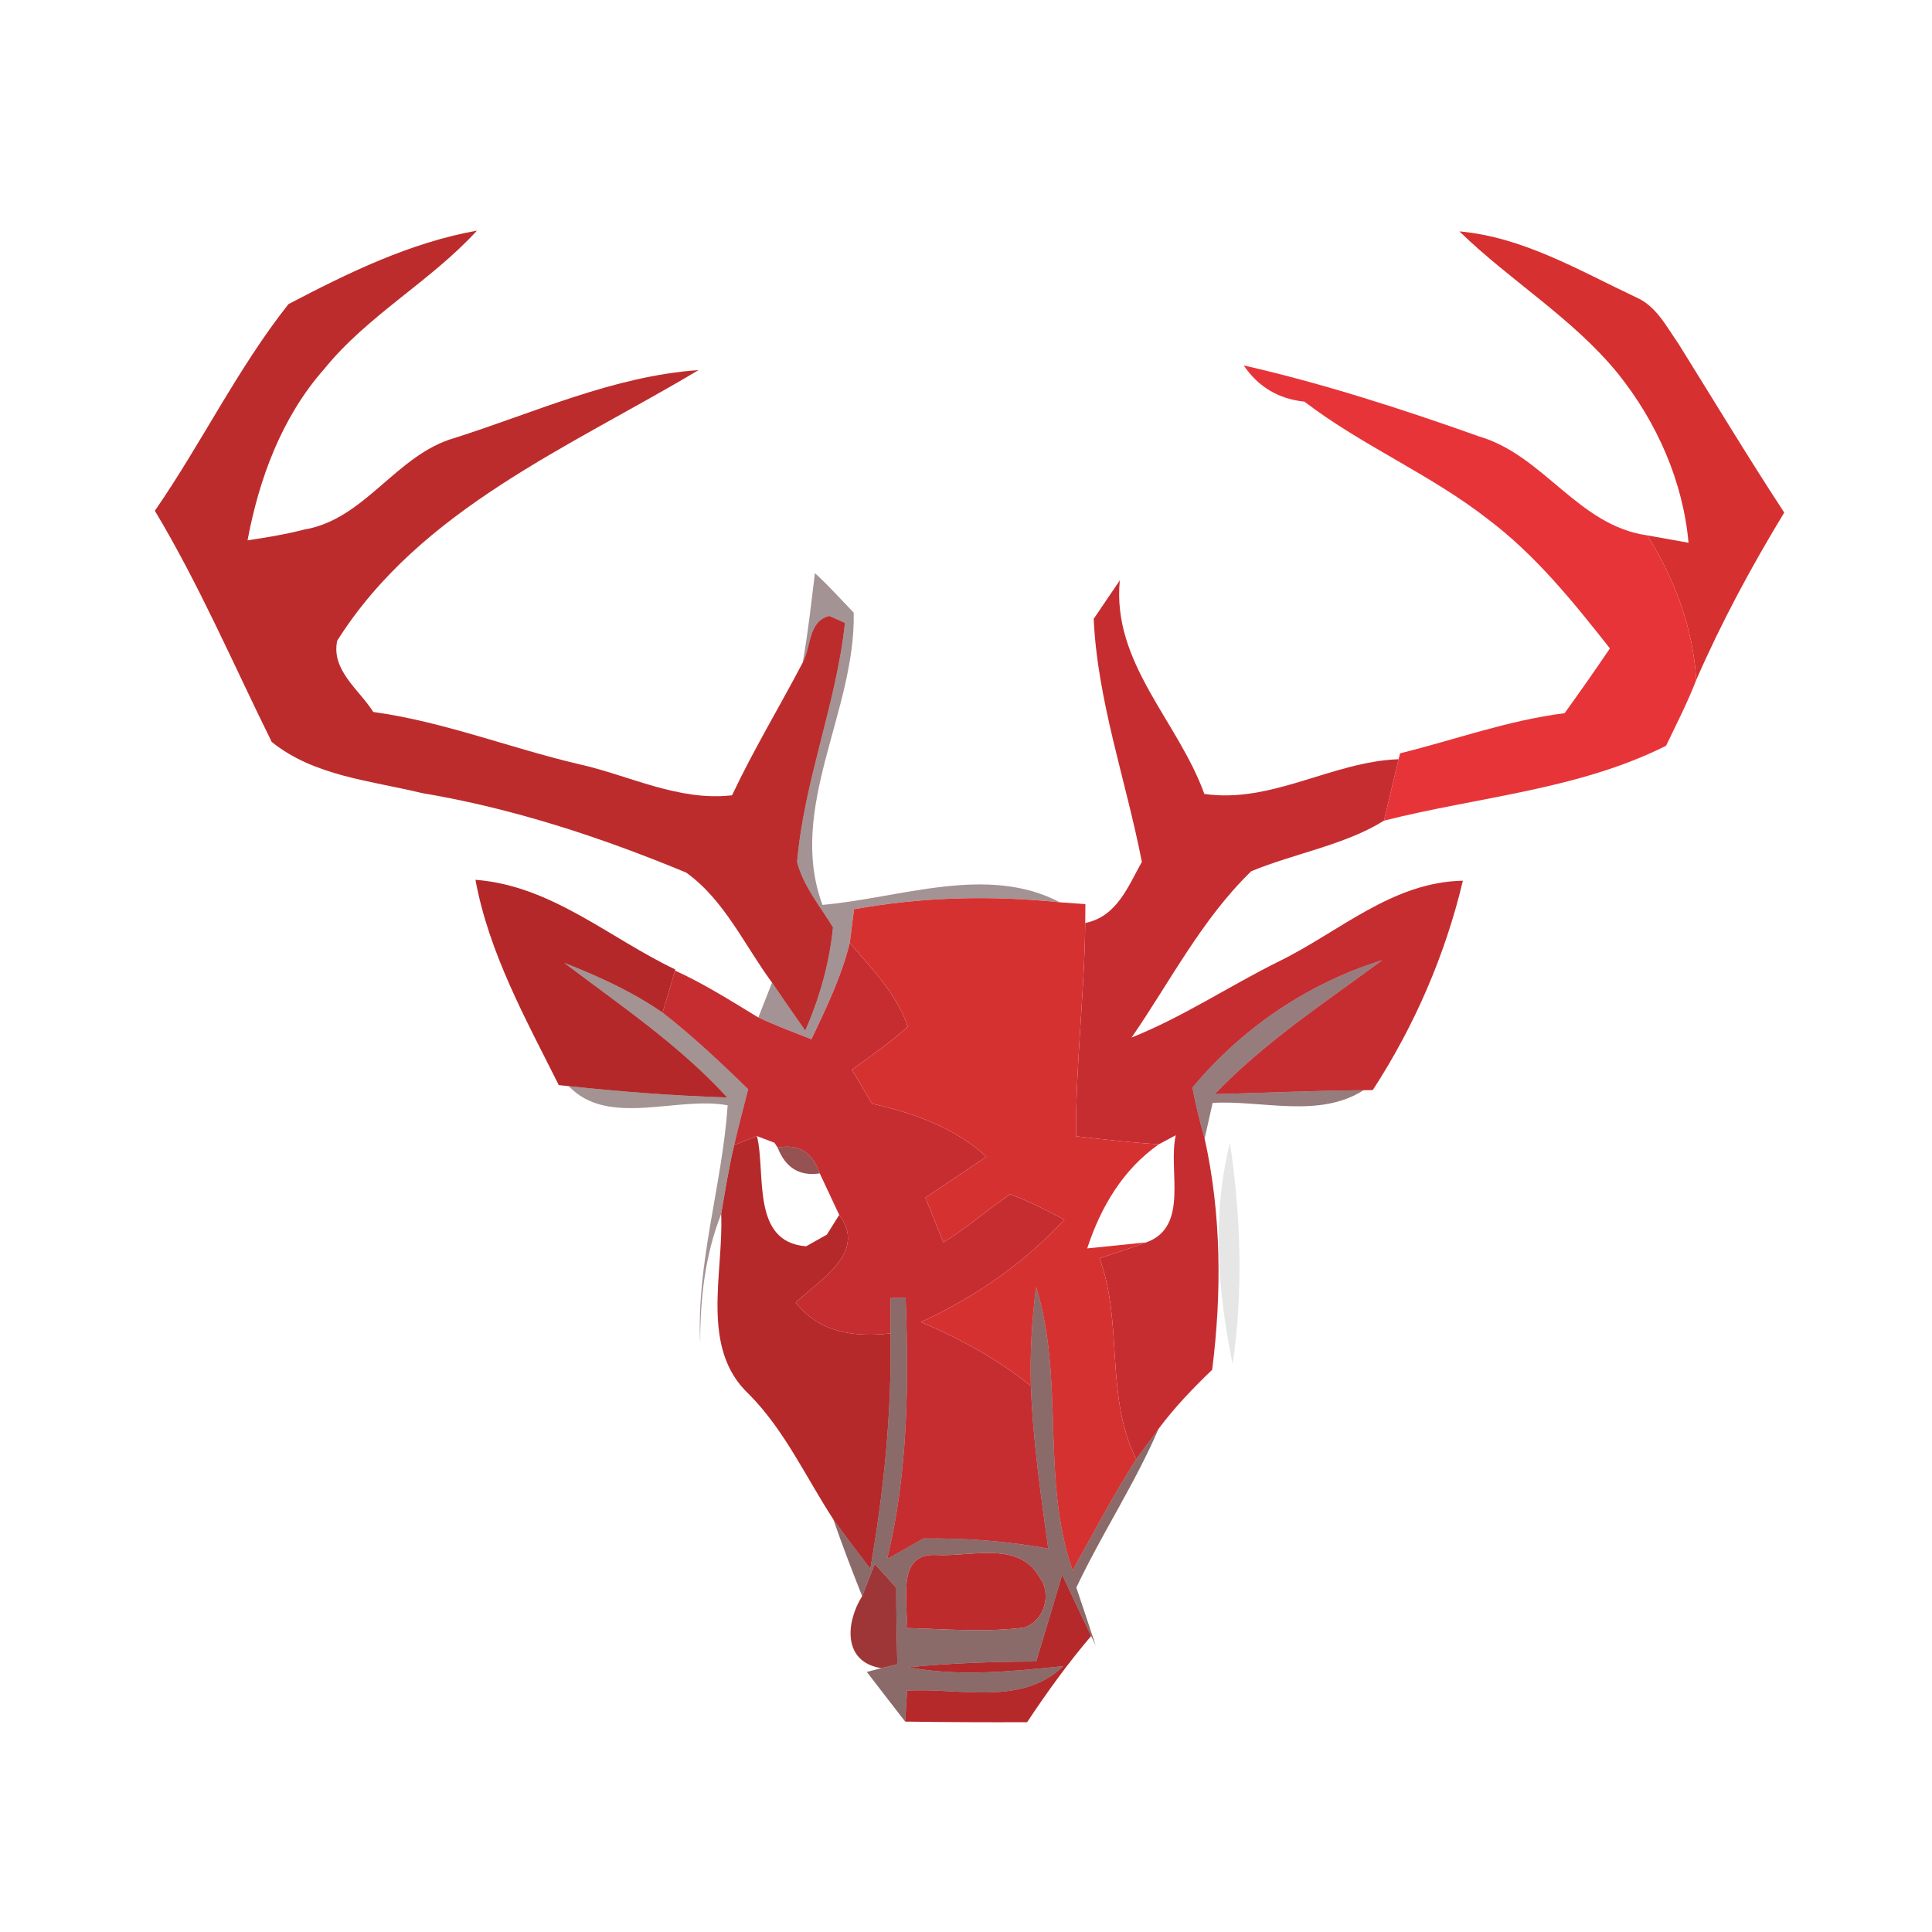 <svg width="128pt" height="128pt" viewBox="0 0 128 128" xmlns="http://www.w3.org/2000/svg">
    <path fill="#bd2c2c" d="M19.11 20.15c3.95-2.07 8.06-4.08 12.49-4.87-3.09 3.38-7.24 5.6-10.13 9.18-2.8 3.17-4.3 7.24-5.07 11.34 1.25-.19 2.5-.39 3.73-.71 4.06-.67 6.1-4.96 9.98-6.07 5.32-1.69 10.55-4.11 16.17-4.5-8.51 5.09-18.44 9.2-23.94 17.93-.41 1.96 1.46 3.24 2.39 4.72 4.65.64 9.04 2.38 13.59 3.45 3.38.75 6.62 2.48 10.18 2.07 1.42-3.01 3.14-5.85 4.68-8.79.57-1.05.36-2.77 1.77-3.09.26.11.78.35 1.03.46-.57 5.37-2.71 10.45-3.17 15.84.42 1.62 1.53 2.93 2.38 4.33-.24 2.37-.88 4.66-1.84 6.84-.75-1.06-1.48-2.12-2.2-3.18-1.82-2.46-3.15-5.47-5.69-7.29-5.64-2.34-11.48-4.26-17.52-5.27-3.37-.82-7.16-1.13-9.94-3.39-2.53-5.12-4.79-10.39-7.74-15.31 3.09-4.47 5.48-9.43 8.85-13.69z"/>
    <path fill="#d63031" d="M96.69 15.33c4.23.38 7.93 2.59 11.69 4.36 1.35.58 2.02 1.94 2.82 3.08 2.33 3.74 4.6 7.51 7.01 11.19-2.17 3.57-4.16 7.26-5.83 11.09-.2-3.43-1.43-6.69-3.24-9.58.68.12 2.05.37 2.73.49-.37-4.1-2.11-8-4.66-11.19-3-3.69-7.14-6.15-10.52-9.44z"/>
    <path fill="#e73439" d="M82.4 24.21c5.3 1.21 10.49 2.89 15.61 4.71 4.28 1.26 6.55 5.91 11.13 6.55 1.81 2.89 3.04 6.15 3.24 9.58-.58 1.5-1.31 2.92-2 4.36-5.83 2.92-12.45 3.38-18.69 4.96.24-1.02.73-3.05.97-4.07.03-.1.07-.3.1-.39 3.63-.9 7.17-2.19 10.9-2.66 1.02-1.42 2.02-2.84 3-4.29-2.43-3.09-4.93-6.19-8.09-8.57-3.8-2.97-8.31-4.85-12.15-7.78-1.72-.18-3.06-.98-4.02-2.4z"/>
    <path fill="#310b0c" opacity=".44" d="M53.99 37.97c.9.82 1.72 1.74 2.57 2.62.14 6.55-4.44 12.93-2.07 19.36 5.11-.44 10.91-2.71 15.73-.17-4.55-.47-9.14-.36-13.64.46l-.28 2.22c-.55 2.24-1.56 4.32-2.54 6.39-1.18-.46-2.37-.91-3.52-1.44.23-.58.68-1.73.91-2.31.72 1.06 1.45 2.12 2.2 3.18.96-2.18 1.6-4.47 1.84-6.84-.85-1.4-1.96-2.71-2.38-4.33.46-5.39 2.6-10.47 3.17-15.84-.25-.11-.77-.35-1.03-.46-1.41.32-1.2 2.04-1.77 3.09.35-1.96.57-3.95.81-5.93z"/>
    <path d="M72.46 41c.43-.64 1.3-1.92 1.73-2.55-.53 5.48 3.86 9.32 5.6 14.15 4.46.65 8.46-2.14 12.87-2.3-.24 1.02-.73 3.05-.97 4.07-2.52 1.59-5.93 2.17-8.79 3.35-3.29 3.19-5.36 7.29-7.93 11.02 3.42-1.37 6.48-3.42 9.77-5.05 3.99-1.95 7.5-5.26 12.18-5.34-1.17 4.92-3.21 9.63-5.97 13.87l-.61.01c-3.29.02-6.58.18-9.86.26 3.29-3.44 7.28-6.05 11.09-8.87-4.9 1.51-9.31 4.51-12.57 8.44.22 1.14.49 2.26.81 3.37 1.11 5.01 1.14 10.24.5 15.32-1.27 1.22-2.5 2.5-3.55 3.91-.37.51-1.11 1.52-1.48 2.02-2.1-4.21-.84-8.99-2.43-13.31 1.03-.35 2.07-.68 3.1-1.06 2.88-1.05 1.41-4.8 1.95-7.1l-1.12.6c-1.84-.11-3.66-.32-5.49-.53-.03-4.72.56-9.42.61-14.13 2.09-.42 2.83-2.4 3.75-4.05-1.04-5.36-2.94-10.64-3.19-16.1zm-18.7 27.85c.98-2.07 1.99-4.15 2.54-6.39 1.44 1.72 3.12 3.37 3.84 5.56-1.15 1.05-2.44 1.93-3.7 2.85.45.75.89 1.5 1.33 2.25 2.76.63 5.47 1.57 7.58 3.51-1.34.91-2.69 1.82-4.04 2.72.4.99.79 1.97 1.19 2.96 1.56-.95 2.92-2.16 4.42-3.19 1.25.45 2.41 1.08 3.6 1.68-2.67 2.9-5.93 5.14-9.5 6.79 2.59 1.1 5.08 2.46 7.28 4.24.13 3.61.66 7.19 1.15 10.77-2.73-.5-5.5-.71-8.27-.67-.8.46-1.6.91-2.4 1.35 1.37-5.67 1.44-11.51 1.22-17.31L59 86v2.34c-2.38.27-4.73-.04-6.28-2.05 1.59-1.5 4.76-3.31 2.88-5.8-.32-.69-.97-2.06-1.29-2.75-.47-1.4-1.4-1.97-2.79-1.71l-.21-.32-1.16-.44-1.51.6c.29-1.24.61-2.47.93-3.71-1.82-1.76-3.66-3.51-5.67-5.07.21-.7.62-2.09.82-2.79 1.93.88 3.71 2.01 5.52 3.11 1.15.53 2.34.98 3.52 1.44z" fill="#c62d31"/>
    <path fill="#b52829" d="M31.5 58.29c5.03.38 8.87 3.86 13.24 5.94l-.02.07c-.2.7-.61 2.09-.82 2.79-2.01-1.39-4.25-2.41-6.52-3.3 3.72 2.82 7.63 5.45 10.8 8.92-3.51-.11-7.01-.38-10.5-.75l-.66-.07c-2.19-4.38-4.62-8.73-5.52-13.6z"/>
    <path fill="#d63131" d="M56.58 60.24c4.5-.82 9.09-.93 13.64-.46l1.69.12-.01 1.25c-.05 4.71-.64 9.41-.61 14.13 1.83.21 3.65.42 5.49.53-2.39 1.67-3.86 4.18-4.75 6.9l3.92-.4c-1.03.38-2.07.71-3.1 1.06 1.59 4.32.33 9.1 2.43 13.31-1.53 2.38-2.84 4.9-4.22 7.37-2.11-6.08-.51-12.7-2.42-18.79-.27 2.18-.41 4.38-.34 6.57-2.2-1.78-4.69-3.14-7.28-4.24 3.57-1.65 6.83-3.89 9.5-6.79-1.19-.6-2.35-1.23-3.6-1.68-1.5 1.03-2.86 2.24-4.42 3.19-.4-.99-.79-1.97-1.19-2.96 1.35-.9 2.7-1.81 4.04-2.72-2.11-1.94-4.82-2.88-7.58-3.51-.44-.75-.88-1.5-1.33-2.25 1.26-.92 2.55-1.8 3.7-2.85-.72-2.19-2.4-3.84-3.84-5.56l.28-2.22z"/>
    <path fill="#2e0b0b" opacity=".44" d="M37.38 63.79c2.27.89 4.51 1.91 6.52 3.3 2.01 1.56 3.85 3.31 5.67 5.07-.32 1.24-.64 2.47-.93 3.71-.36 1.51-.6 3.04-.86 4.56-1.07 2.73-1.4 5.63-1.39 8.55-.26-5.33 1.46-10.47 1.82-15.75-3.33-.63-7.93 1.48-10.53-1.27 3.49.37 6.99.64 10.5.75-3.17-3.47-7.08-6.1-10.8-8.92z"/>
    <path fill="#3e0e0f" opacity=".54" d="M79 72.06c3.26-3.93 7.67-6.93 12.57-8.44-3.81 2.82-7.8 5.43-11.09 8.87 3.28-.08 6.57-.24 9.86-.26-2.96 1.89-6.72.65-10 .84-.13.59-.4 1.77-.53 2.36-.32-1.11-.59-2.23-.81-3.37z"/>
    <path d="M48.64 75.87l1.51-.6c.61 2.46-.42 7.02 3.26 7.3.34-.19 1.02-.58 1.37-.77.2-.33.62-.98.82-1.31 1.88 2.49-1.29 4.3-2.88 5.8 1.55 2.01 3.9 2.32 6.28 2.05.09 5.23-.44 10.45-1.34 15.6-.83-1.09-1.66-2.17-2.45-3.28-1.82-2.79-3.21-5.88-5.58-8.28-3.28-3.05-1.68-8-1.85-11.95.26-1.52.5-3.05.86-4.56zm21.73 28.46c.64 1.35 1.27 2.71 1.92 4.06-1.54 1.81-2.93 3.73-4.24 5.71-2.69.01-5.39 0-8.08-.04.03-.51.1-1.54.13-2.05 3.45-.21 7.56 1.06 10.34-1.62-3.4.34-6.85.71-10.25.07 2.81-.28 5.64-.37 8.46-.38.58-1.91 1.15-3.83 1.72-5.75z" fill="#b5292b"/>
    <path fill="#751b1e" opacity=".76" d="M51.52 76.03c1.39-.26 2.32.31 2.79 1.71-1.34.2-2.27-.37-2.79-1.71z"/>
    <path opacity=".1" d="M81.67 90.38c-.99-4.75-1.4-9.9-.18-14.65.72 4.85.88 9.8.18 14.65z"/>
    <path fill="#441010" opacity=".62" d="M59 86l1-.03c.22 5.8.15 11.64-1.22 17.31.8-.44 1.6-.89 2.4-1.35 2.77-.04 5.54.17 8.27.67-.49-3.58-1.02-7.16-1.15-10.77-.07-2.19.07-4.39.34-6.57 1.91 6.09.31 12.71 2.42 18.79 1.38-2.47 2.69-4.99 4.22-7.37.37-.5 1.11-1.51 1.48-2.02-1.57 3.64-3.76 6.95-5.45 10.52.43 1.28.86 2.56 1.28 3.84l-.3-.63c-.65-1.35-1.28-2.71-1.92-4.06-.57 1.92-1.14 3.84-1.72 5.75-2.82.01-5.65.1-8.46.38 3.4.64 6.85.27 10.25-.07-2.78 2.68-6.89 1.41-10.34 1.62-.03.51-.1 1.54-.13 2.05-.85-1.1-1.7-2.19-2.54-3.29l.96-.25c.26-.06.79-.19 1.06-.25-.04-1.7-.07-3.39-.07-5.08-.47-.53-.95-1.06-1.43-1.58-.21.53-.63 1.61-.83 2.14-.67-1.69-1.32-3.38-1.91-5.09.79 1.11 1.62 2.19 2.45 3.28.9-5.15 1.43-10.37 1.34-15.6V86m1.06 21.86c2.59.07 5.2.3 7.79-.03 1.35-.44 1.86-2.23 1.02-3.33-1.37-2.46-4.6-1.33-6.89-1.48-2.67-.1-1.77 3.17-1.92 4.84z"/>
    <path fill="#bd2b2c" d="M60.06 107.86c.15-1.67-.75-4.94 1.92-4.84 2.29.15 5.52-.98 6.89 1.48.84 1.1.33 2.89-1.02 3.33-2.59.33-5.2.1-7.79.03z"/>
    <path fill="#942324" opacity=".91" d="M57.95 103.61c.48.52.96 1.05 1.43 1.58 0 1.69.03 3.38.07 5.08-.27.06-.8.19-1.06.25-2.6-.41-2.34-3.08-1.27-4.77.2-.53.62-1.61.83-2.14z"/>
</svg>
